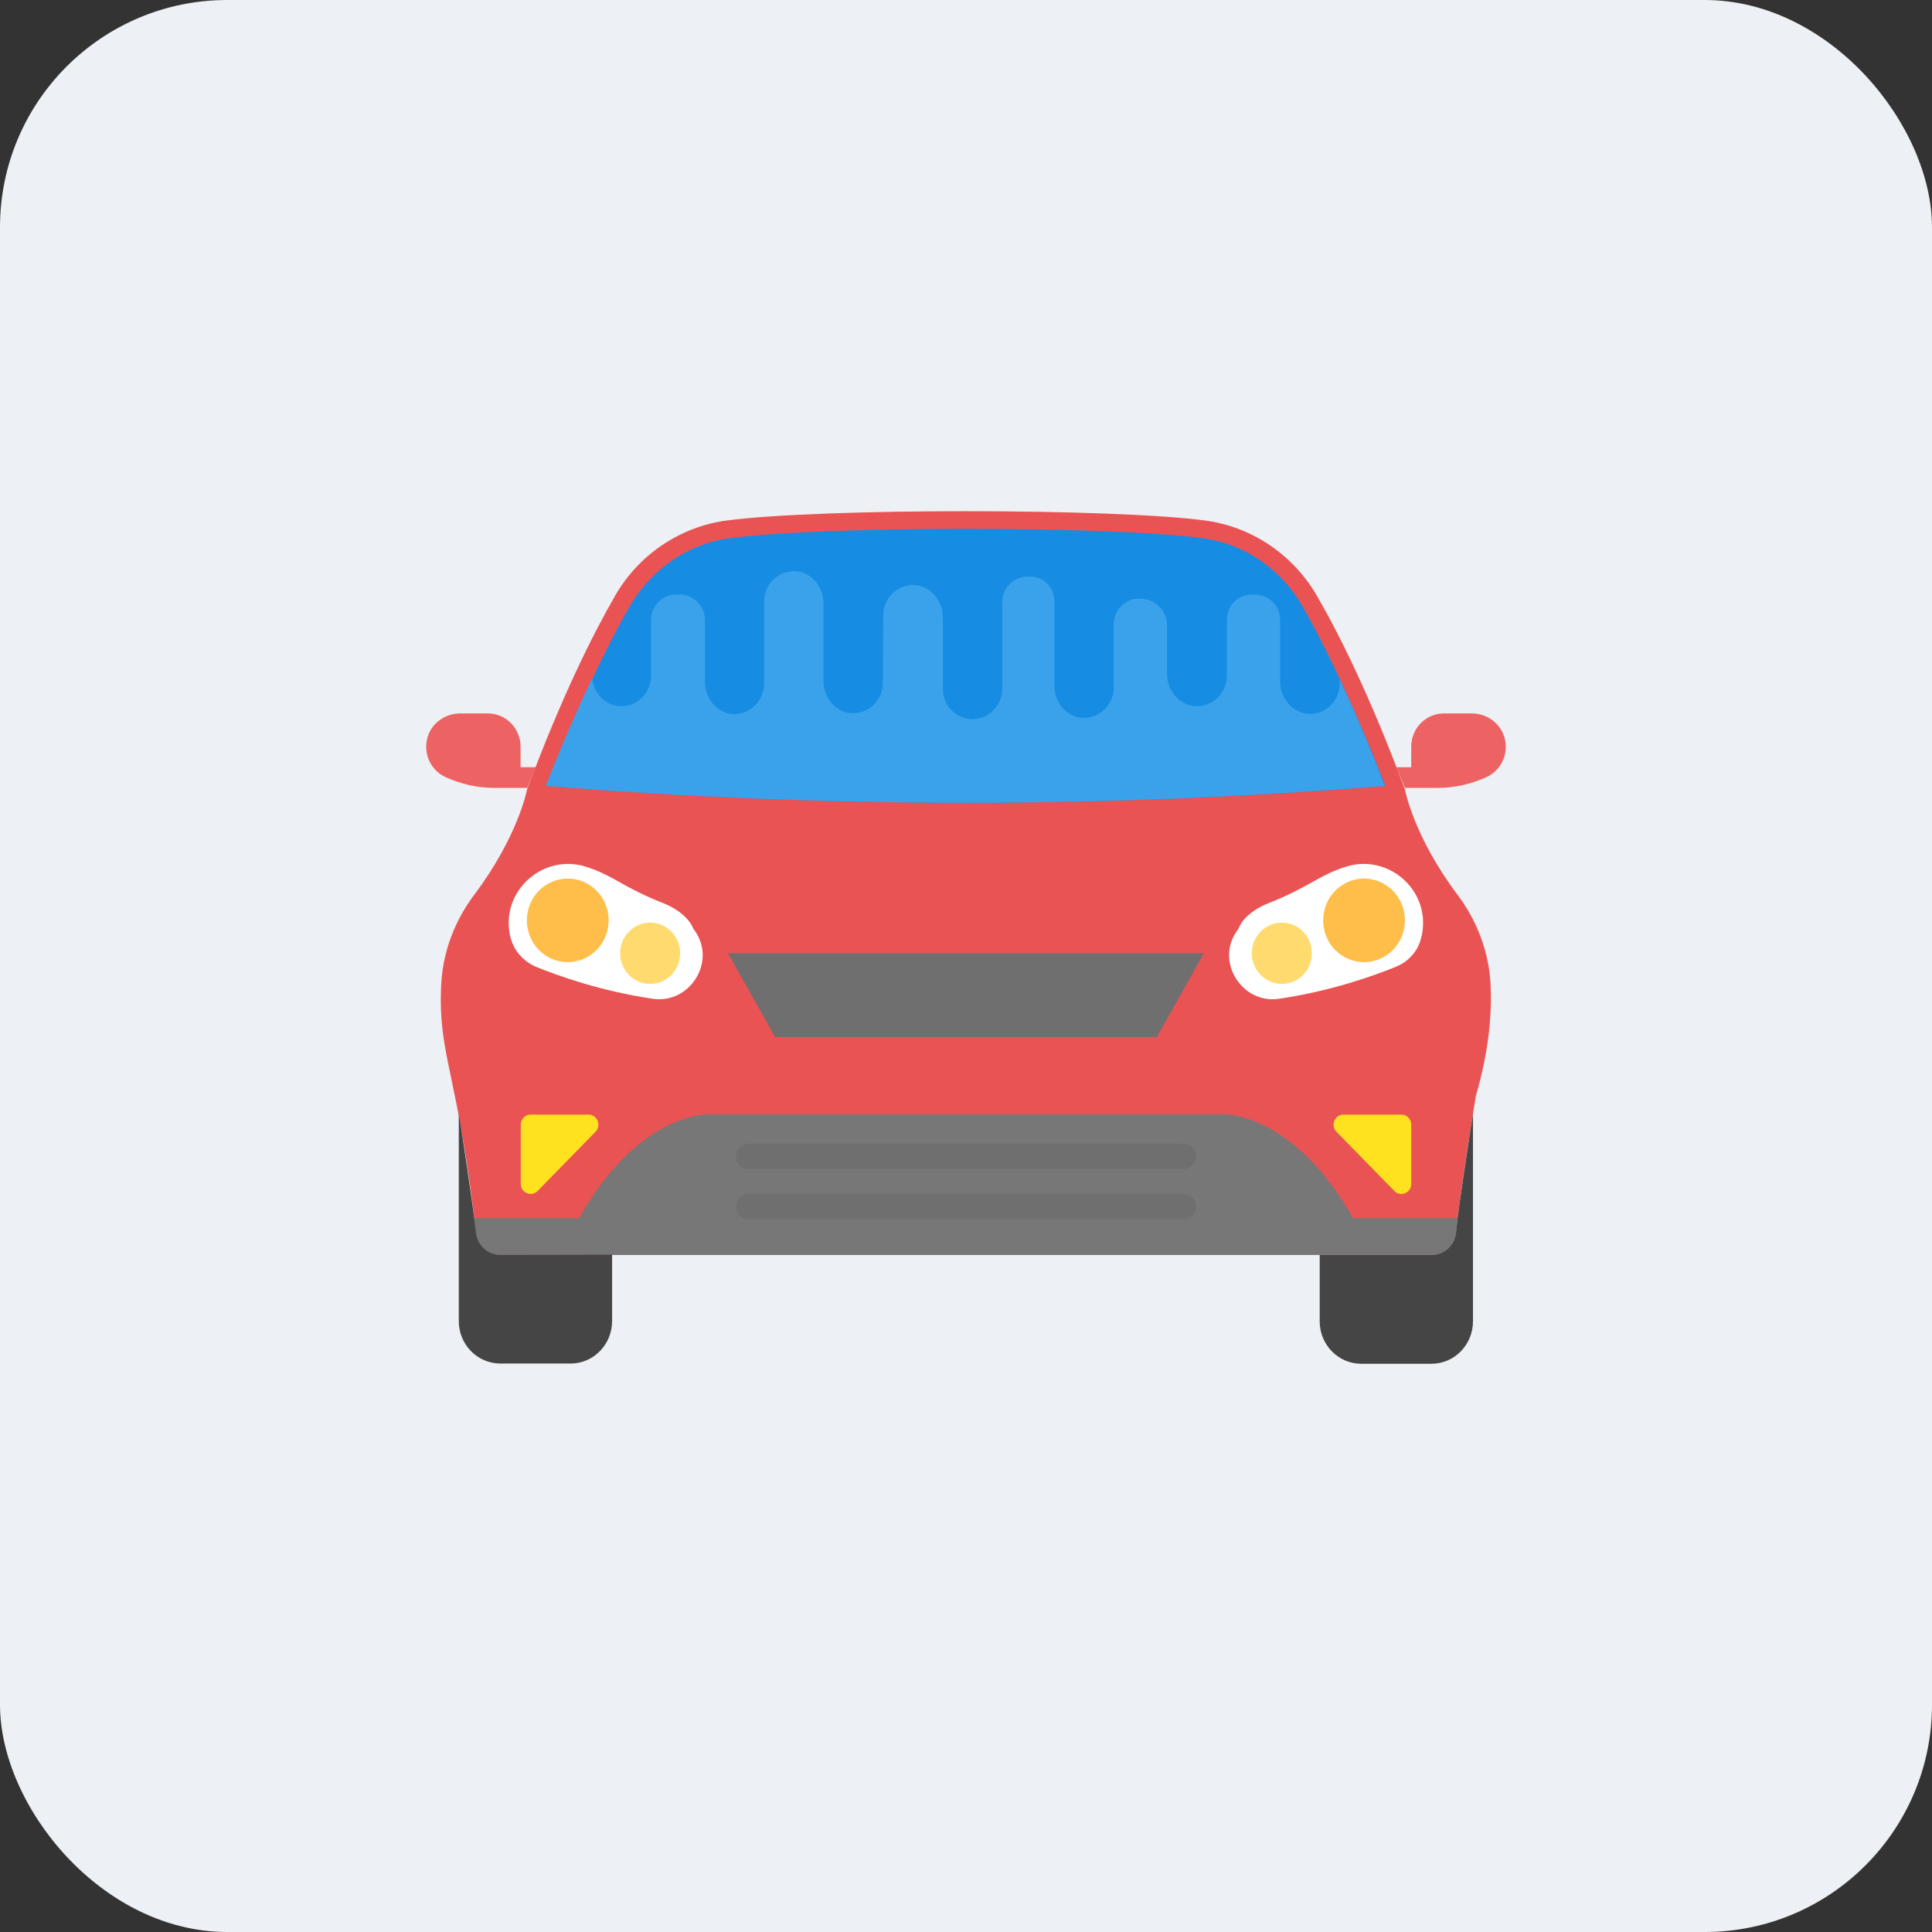 <svg width="68" height="68" viewBox="0 0 68 68" fill="none" xmlns="http://www.w3.org/2000/svg">
<rect x="0" y="0" width="68" height="68" fill="#333333" stroke="none"/>
<rect width="68" height="68" rx="8" fill="#EDF0F4"/>
<g clip-path="url(#clip0)">
<path d="M52.464 34.67C52.411 33.52 51.99 32.409 51.301 31.494C49.747 29.429 49.449 27.786 49.449 27.786C48.232 24.516 47.145 22.342 46.349 20.965C45.507 19.518 44.06 18.54 42.423 18.321C39.132 17.883 28.86 17.883 25.57 18.321C23.939 18.54 22.485 19.518 21.651 20.965C20.855 22.349 19.768 24.524 18.551 27.786C18.551 27.786 18.245 29.429 16.691 31.494C16.003 32.409 15.582 33.512 15.528 34.67C15.413 37.173 16.117 37.721 16.753 43.385C16.806 43.831 17.174 44.167 17.61 44.167H50.382C50.819 44.167 51.186 43.831 51.24 43.385C51.416 41.797 51.944 38.574 51.944 38.574C52.411 36.978 52.51 35.672 52.464 34.67Z" fill="#E95353"/>
<path d="M48.76 27.661C47.796 25.205 46.816 23.053 45.844 21.34C45.102 20.042 43.8 19.142 42.354 18.947C39.055 18.501 28.922 18.501 25.654 18.947C24.207 19.142 22.906 20.05 22.164 21.34C21.176 23.077 20.181 25.252 19.232 27.661C29.06 28.451 38.933 28.451 48.76 27.661Z" fill="#168DE2"/>
<path d="M47.359 30.509C46.984 30.626 46.632 30.798 46.342 30.962C45.806 31.267 45.262 31.549 44.696 31.768C43.747 32.136 43.594 32.683 43.594 32.683C43.563 32.722 43.54 32.761 43.51 32.801C42.79 33.888 43.732 35.335 45.002 35.155C46.839 34.889 48.354 34.342 49.127 34.029C49.571 33.849 49.916 33.473 50.023 32.996C50.031 32.949 50.046 32.91 50.053 32.863C50.337 31.306 48.844 30.031 47.359 30.509Z" fill="white"/>
<path d="M49.326 39.231H47.283C46.977 39.231 46.824 39.614 47.038 39.833L49.081 41.922C49.296 42.141 49.671 41.984 49.671 41.671V39.583C49.671 39.387 49.518 39.231 49.326 39.231Z" fill="#FFE21F"/>
<path d="M51.24 43.385C51.186 43.831 50.819 44.167 50.383 44.167H46.449V46.506C46.449 47.335 47.107 48 47.911 48H50.383C51.194 48 51.844 47.327 51.844 46.506V39.2C51.691 40.201 51.37 42.227 51.24 43.385Z" fill="#454545"/>
<path d="M52.969 26.026C52.847 25.479 52.349 25.111 51.806 25.111H50.818C50.183 25.111 49.67 25.635 49.67 26.284V27.004H49.15L49.448 27.731H50.596C51.193 27.731 51.783 27.599 52.326 27.348C52.816 27.121 53.092 26.574 52.969 26.026Z" fill="#ED6262"/>
<path d="M48.01 33.864C48.804 33.864 49.449 33.206 49.449 32.394C49.449 31.581 48.804 30.923 48.01 30.923C47.215 30.923 46.571 31.581 46.571 32.394C46.571 33.206 47.215 33.864 48.01 33.864Z" fill="#FFBD49"/>
<path d="M45.117 34.631C45.7 34.631 46.173 34.148 46.173 33.551C46.173 32.955 45.7 32.472 45.117 32.472C44.533 32.472 44.06 32.955 44.06 33.551C44.06 34.148 44.533 34.631 45.117 34.631Z" fill="#FFDB6F"/>
<path d="M42.37 33.551L40.716 36.501H27.284L25.623 33.551H42.37Z" fill="#6F6F6F"/>
<path d="M24.483 32.801C24.46 32.761 24.429 32.722 24.399 32.683C24.399 32.683 24.238 32.136 23.297 31.768C22.73 31.549 22.179 31.267 21.651 30.962C21.36 30.798 21.008 30.626 20.633 30.509C19.156 30.031 17.656 31.306 17.939 32.863C17.947 32.91 17.954 32.949 17.97 32.996C18.084 33.465 18.429 33.841 18.865 34.029C19.638 34.342 21.154 34.889 22.99 35.155C24.261 35.335 25.202 33.888 24.483 32.801Z" fill="white"/>
<path d="M20.717 39.231H18.674C18.482 39.231 18.329 39.387 18.329 39.583V41.671C18.329 41.984 18.704 42.141 18.918 41.922L20.962 39.833C21.176 39.606 21.023 39.231 20.717 39.231Z" fill="#FFE21F"/>
<path d="M47.62 42.876C45.492 39.106 43.043 39.223 43.043 39.223H24.957C24.957 39.223 22.508 39.106 20.38 42.876H16.691L16.737 43.361C16.776 43.815 17.151 44.167 17.595 44.167H50.398C50.842 44.167 51.217 43.823 51.255 43.361L51.301 42.876H47.62Z" fill="#777777"/>
<path d="M17.61 44.167C17.174 44.167 16.799 43.831 16.753 43.385C16.622 42.227 16.309 40.201 16.148 39.192V46.498C16.148 47.327 16.806 47.992 17.61 47.992H20.082C20.893 47.992 21.544 47.319 21.544 46.498V44.159L17.61 44.167Z" fill="#454545"/>
<path d="M18.322 27.004V26.284C18.322 25.635 17.809 25.111 17.173 25.111H16.194C15.65 25.111 15.145 25.479 15.03 26.026C14.908 26.574 15.184 27.121 15.673 27.348C16.217 27.599 16.806 27.731 17.403 27.731H18.559L18.857 27.004H18.322Z" fill="#ED6262"/>
<path d="M19.983 33.864C20.777 33.864 21.422 33.206 21.422 32.394C21.422 31.581 20.777 30.923 19.983 30.923C19.188 30.923 18.544 31.581 18.544 32.394C18.544 33.206 19.188 33.864 19.983 33.864Z" fill="#FFBD49"/>
<path d="M22.883 34.631C23.466 34.631 23.939 34.148 23.939 33.551C23.939 32.955 23.466 32.472 22.883 32.472C22.299 32.472 21.827 32.955 21.827 33.551C21.827 34.148 22.299 34.631 22.883 34.631Z" fill="#FFDB6F"/>
<path d="M41.657 40.255H26.343C26.105 40.255 25.906 40.451 25.906 40.701C25.906 40.944 26.098 41.147 26.343 41.147H41.657C41.895 41.147 42.094 40.952 42.094 40.701C42.094 40.459 41.895 40.255 41.657 40.255Z" fill="#6F6F6F"/>
<path d="M41.657 42.023H26.343C26.105 42.023 25.906 42.219 25.906 42.469C25.906 42.712 26.098 42.915 26.343 42.915H41.657C41.895 42.915 42.094 42.72 42.094 42.469C42.094 42.227 41.895 42.023 41.657 42.023Z" fill="#6F6F6F"/>
<path d="M47.153 23.906V24.055C47.153 24.665 46.663 25.158 46.051 25.127C45.492 25.087 45.056 24.579 45.056 23.992V21.817C45.056 21.301 44.635 20.91 44.137 20.926C44.122 20.926 44.122 20.926 44.114 20.926C44.114 20.926 44.114 20.926 44.099 20.926C43.594 20.91 43.181 21.301 43.181 21.817V23.789C43.181 24.399 42.668 24.892 42.071 24.853C41.512 24.829 41.076 24.305 41.076 23.726V22.013C41.076 21.497 40.655 21.074 40.142 21.074H40.073C39.591 21.074 39.201 21.481 39.201 21.966V24.196C39.201 24.806 38.696 25.291 38.091 25.267C37.532 25.228 37.111 24.72 37.111 24.133V21.145C37.111 20.668 36.706 20.269 36.223 20.3H36.154C35.665 20.3 35.274 20.707 35.274 21.192V24.242C35.274 24.829 34.807 25.314 34.226 25.314C33.667 25.314 33.2 24.853 33.185 24.274V21.724C33.185 21.137 32.756 20.628 32.19 20.589C31.578 20.566 31.088 21.051 31.088 21.661L31.073 24.031C31.073 24.642 30.583 25.127 29.97 25.103C29.419 25.072 28.998 24.571 28.983 24.016V21.231C28.983 20.652 28.562 20.136 27.996 20.104C27.391 20.081 26.894 20.566 26.894 21.176V24.086C26.878 24.681 26.389 25.158 25.791 25.134C25.233 25.095 24.812 24.587 24.812 24V21.817C24.812 21.301 24.383 20.91 23.878 20.926C23.863 20.926 23.863 20.926 23.863 20.926C23.848 20.926 23.848 20.926 23.848 20.926C23.335 20.91 22.914 21.301 22.914 21.817V23.789C22.914 24.399 22.409 24.892 21.812 24.853C21.291 24.829 20.901 24.391 20.84 23.875C20.289 25.04 19.738 26.308 19.209 27.661C29.037 28.451 38.91 28.451 48.737 27.661C48.224 26.3 47.688 25.056 47.153 23.906Z" fill="#3AA2EB"/>
</g>
<defs>
<clipPath id="clip0">
<rect width="38" height="30" fill="white" transform="translate(15 18)"/>
</clipPath>
</defs>
</svg>

